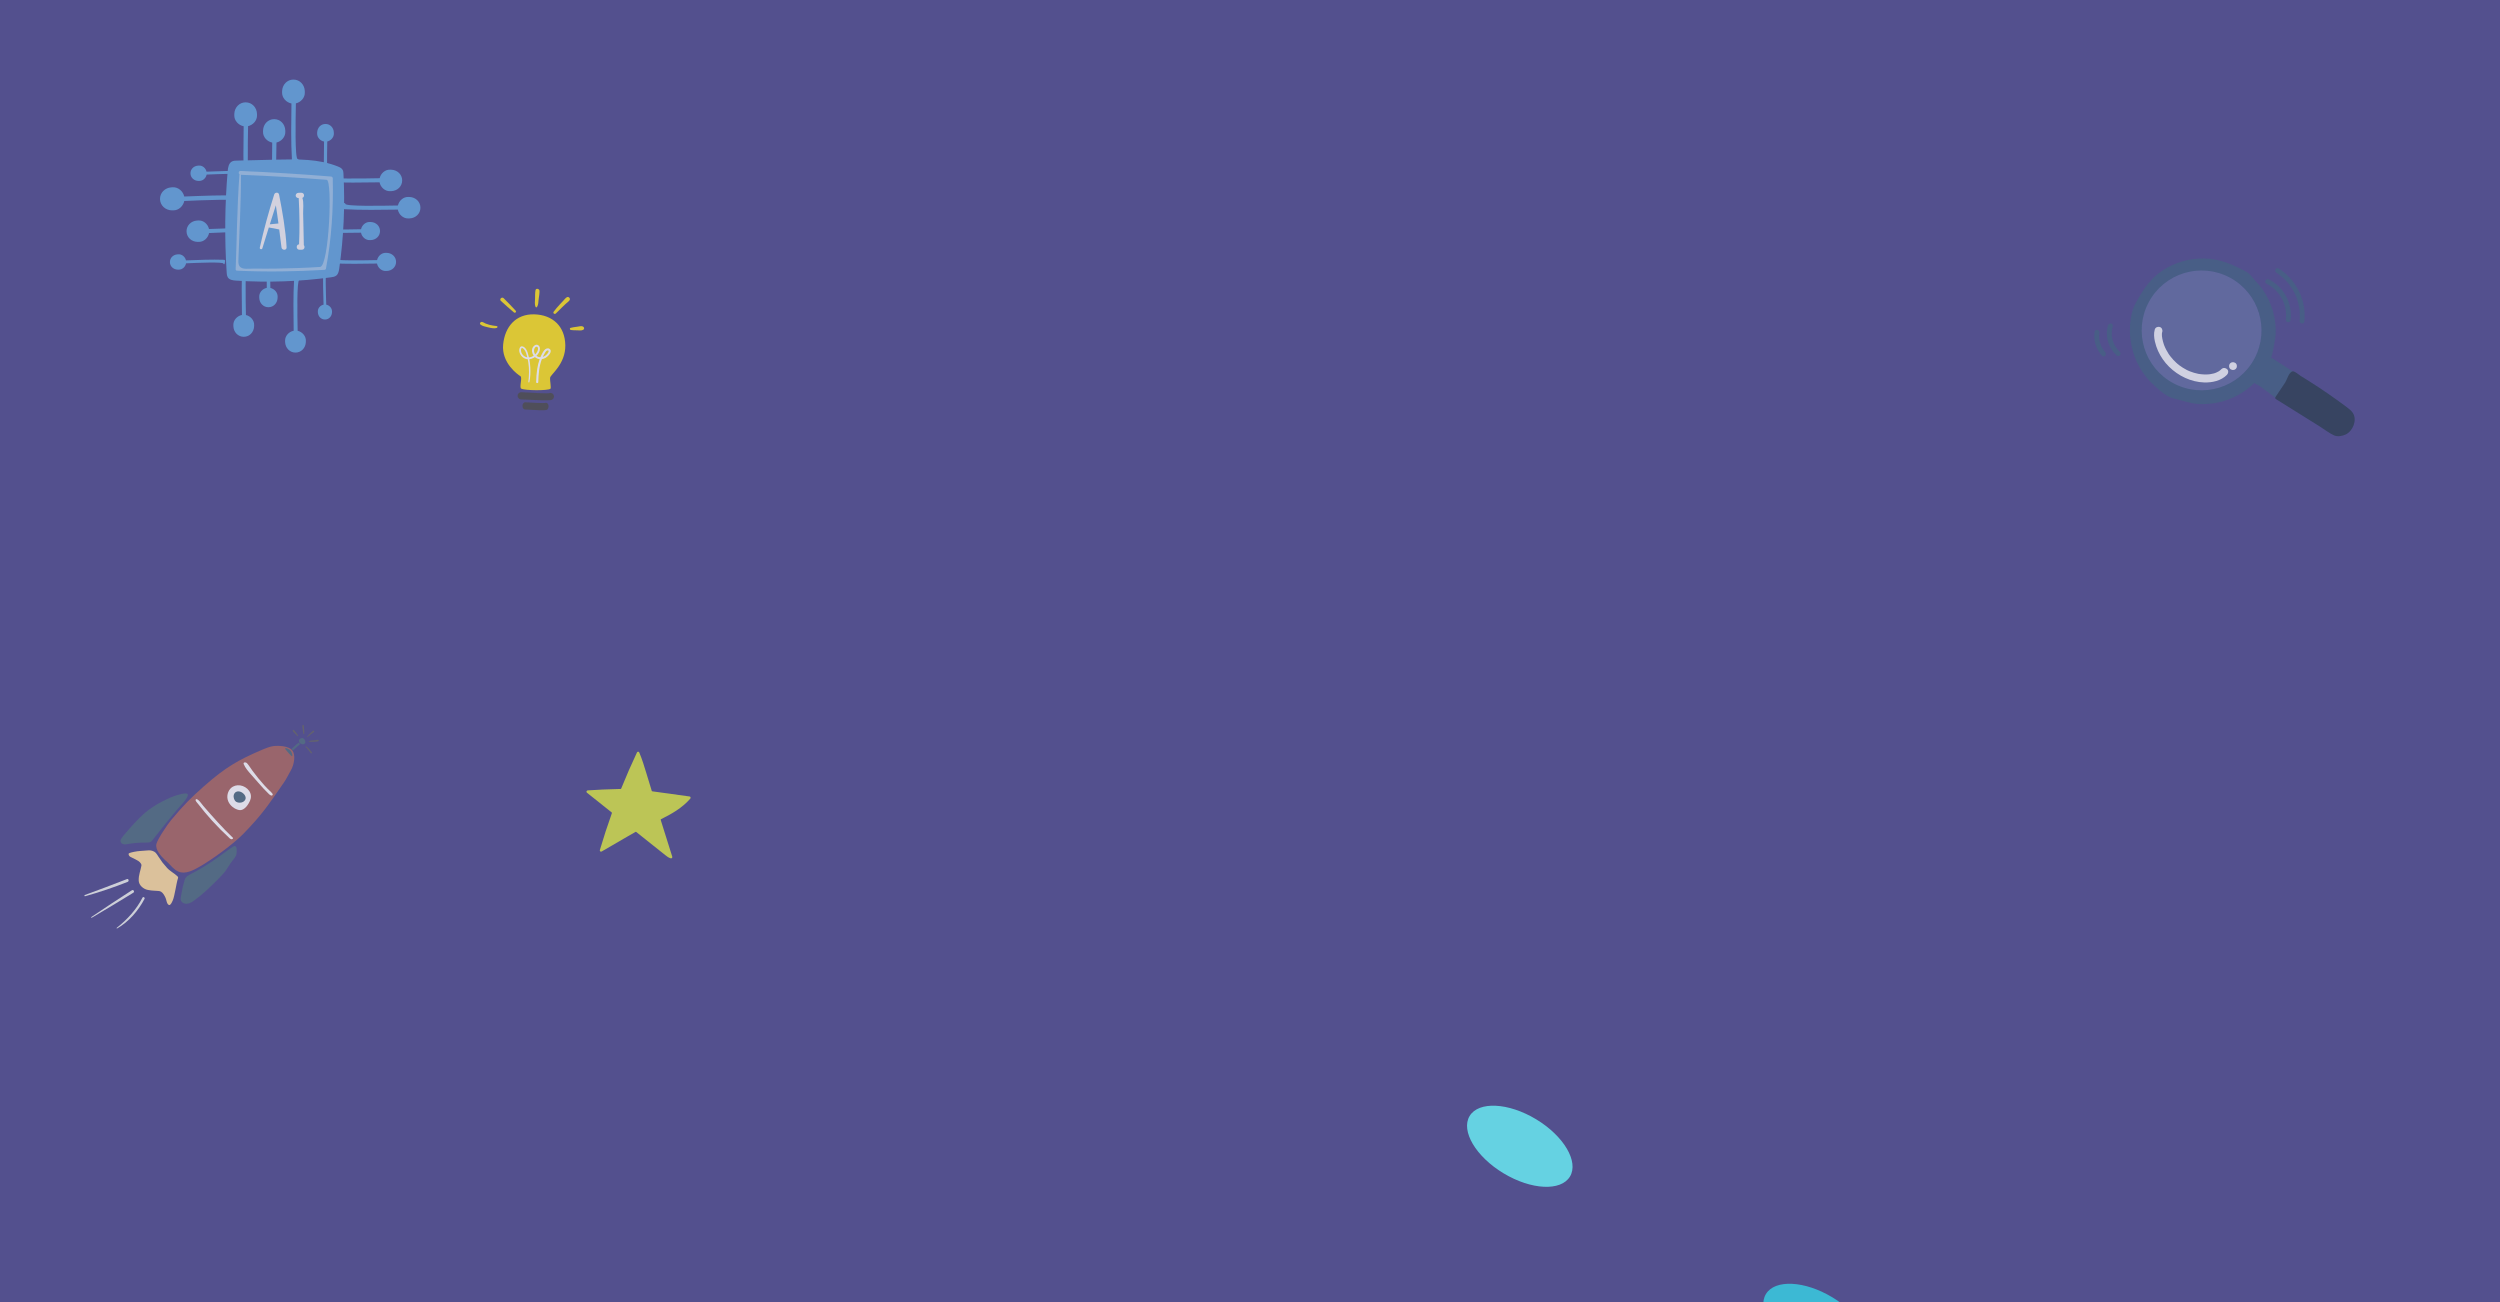 <svg width="1920" height="1000" viewBox="0 0 1920 1000" fill="none" xmlns="http://www.w3.org/2000/svg">
<g clip-path="url(#clip0_1395_7270)">
<rect width="1920" height="1000" fill="#53508E"/>
<g style="mix-blend-mode:soft-light" opacity="0.8">
<g filter="url(#filter0_f_1395_7270)">
<path d="M530.363 612.323C530.247 611.975 529.949 611.743 529.601 611.693L500.948 607.733C500.766 607.699 500.617 607.583 500.551 607.401C499.192 602.993 497.849 598.568 496.507 594.144L496.441 593.928C494.817 588.592 493.16 583.09 490.939 577.87C490.806 577.555 490.508 577.323 490.16 577.29C489.713 577.29 489.365 577.505 489.199 577.853C484.923 586.935 480.847 596.281 477.068 605.628C477.002 605.81 476.82 605.926 476.637 605.943C475.991 605.943 475.345 605.959 474.715 605.976C466.943 606.142 459.055 606.49 451.299 607.02C450.901 607.053 450.553 607.335 450.437 607.716C450.321 608.114 450.437 608.545 450.769 608.793L469.777 623.94C469.942 624.072 470.009 624.304 469.926 624.503C466.595 633.833 463.479 643.362 460.679 652.841C460.563 653.222 460.679 653.637 460.994 653.885C461.292 654.134 461.723 654.167 462.054 653.968L481.742 642.534C483.813 641.324 485.951 640.081 488.089 638.888C488.254 638.788 488.453 638.805 488.602 638.937L510.908 656.719C512.101 657.664 513.46 658.757 515.134 659.205C515.465 659.288 515.83 659.188 516.079 658.923C516.327 658.658 516.41 658.277 516.294 657.945C513.311 648.549 510.328 639.053 507.428 629.723C507.362 629.491 507.461 629.226 507.676 629.127C515.614 625.216 523.834 620.592 530.148 613.35C530.38 613.085 530.463 612.688 530.33 612.356L530.363 612.323Z" fill="#D6E249"/>
</g>
<path d="M1382.2 1037.84C1403.47 1050.7 1426.33 1051.81 1433.25 1040.36C1440.17 1028.91 1428.54 1009.22 1407.27 996.354C1386 983.513 1363.14 982.38 1356.22 993.83C1349.31 1005.28 1360.93 1024.98 1382.2 1037.82V1037.84Z" fill="#36D3E6"/>
<path d="M1154.68 901.061C1175.95 913.902 1198.81 915.035 1205.73 903.586C1212.65 892.136 1201 872.438 1179.73 859.597C1158.46 846.756 1135.6 845.623 1128.68 857.072C1121.77 868.522 1133.39 888.22 1154.66 901.061H1154.68Z" fill="#69F3F8"/>
<path d="M400.282 298.45C398.649 297.544 401.35 289.911 399.684 288.908C397.339 287.502 385.097 278.559 386.407 264.684C387.717 250.809 396.24 241.058 410.292 241.413C424.361 241.769 433.967 250.534 434.161 265.234C434.355 279.739 422.793 287.647 422.502 290.04C422.211 292.434 423.537 297.932 422.696 298.595C420.771 300.099 403.128 300.018 400.282 298.45Z" fill="#FCE321"/>
<path d="M416.049 307.44C412.572 307.359 407.511 307.133 400.121 306.744C398.584 306.664 397.42 305.354 397.501 303.817C397.582 302.281 398.892 301.101 400.428 301.198C410.017 301.78 421.321 302.394 421.855 301.877C422.906 301.537 424.103 301.877 424.846 302.766C425.817 303.963 425.639 305.71 424.442 306.68C423.763 307.23 423.278 307.618 416.065 307.44H416.049Z" fill="#4E4E4E"/>
<path d="M414.546 315.074C412.039 315.009 408.417 314.831 403.112 314.491C402.013 314.427 401.172 313.117 401.253 311.597C401.317 310.06 402.271 308.88 403.371 308.945C409.953 309.365 417.375 309.672 418.75 309.478C419.51 309.139 420.367 309.446 420.885 310.352C421.564 311.532 421.434 313.279 420.577 314.265C420.076 314.831 419.737 315.219 414.562 315.09L414.546 315.074Z" fill="#4E4E4E"/>
<path d="M421.952 267.886C420.626 266.997 418.992 267.805 418.087 268.872C417.003 270.15 416.195 271.735 415.499 273.255C415.338 273.611 415.176 273.983 415.014 274.354C414.19 274.354 413.381 274.144 412.621 273.691C412.411 273.562 412.201 273.417 412.006 273.255C413.527 271.799 414.659 269.859 414.675 267.837C414.675 266.56 414.125 265.363 412.88 264.894C411.343 264.312 409.791 265.622 409.128 266.883C408.077 268.905 408.562 271.347 409.839 273.158C408.772 273.902 407.511 274.387 406.233 274.484C405.958 273.239 405.635 272.026 405.247 270.829C404.778 269.406 404.115 268.015 403.015 266.98C401.899 265.929 400.137 265.331 399.263 266.98C397.873 269.616 399.506 272.802 401.608 274.484C402.708 275.357 403.985 275.81 405.295 275.891C405.457 276.699 405.603 277.524 405.732 278.333C406.524 283.33 406.363 288.326 405.764 293.323C405.716 293.776 406.46 293.889 406.557 293.453C407.349 289.685 407.511 285.771 407.268 281.923C407.139 279.901 406.913 277.864 406.541 275.858C407.721 275.745 408.902 275.373 409.953 274.775C410.244 274.613 410.535 274.435 410.826 274.225C411.861 275.195 413.138 275.697 414.448 275.826C413.575 278.236 412.993 280.742 412.589 283.265C412.055 286.628 411.845 290.024 411.748 293.42C411.715 294.488 413.365 294.52 413.397 293.469C413.543 287.534 414.028 281.389 416.162 275.794C417.068 275.664 417.957 275.373 418.782 274.953C420.723 273.95 424.927 269.859 421.952 267.854V267.886ZM403.808 274.16C402.482 273.675 401.398 272.592 400.719 271.363C400.153 270.312 399.749 268.42 400.59 267.385C401.107 266.738 402.482 268.29 402.789 268.662C403.403 269.422 403.775 270.393 404.099 271.314C404.454 272.333 404.746 273.384 404.988 274.451C404.6 274.403 404.196 274.306 403.808 274.16ZM410.794 267.094C411.149 266.592 411.893 266.059 412.524 266.366C412.993 266.592 413.155 267.174 413.187 267.66C413.284 269.05 412.54 270.312 411.732 271.379C411.521 271.654 411.279 271.929 411.036 272.188C410.001 270.684 409.726 268.646 410.81 267.094H410.794ZM421.353 269.81C421.24 270.554 420.674 271.314 420.205 271.864C419.348 272.867 418.168 273.675 416.89 274.08C417.052 273.708 417.23 273.352 417.424 272.98C417.812 272.236 418.232 271.508 418.669 270.797C419.057 270.182 419.526 269.406 420.27 269.147C420.755 268.986 421.467 269.147 421.37 269.794L421.353 269.81Z" fill="white"/>
<path d="M414.335 223.399C414.271 221.733 411.602 221.07 411.263 222.898C410.875 225 410.988 227.215 410.923 229.35C410.858 231.404 410.438 233.797 411.344 235.721C411.554 236.174 412.184 236.126 412.427 235.754C413.511 234.104 413.462 231.808 413.672 229.884C413.915 227.765 414.416 225.517 414.335 223.399Z" fill="#FCE321"/>
<path d="M435.293 228.315C434.274 228.914 433.547 229.932 432.754 230.789C431.833 231.776 430.911 232.762 429.989 233.749C428.307 235.592 426.609 237.452 425.17 239.49C424.459 240.508 425.93 241.608 426.803 240.816C428.566 239.198 430.199 237.436 431.913 235.77C432.771 234.929 433.644 234.121 434.533 233.296C435.503 232.407 436.716 231.647 437.444 230.547C438.333 229.205 436.668 227.474 435.293 228.299V228.315Z" fill="#FCE321"/>
<path d="M396.046 238.632C393.086 235.35 389.933 232.164 386.812 229.027C385.453 227.668 383.254 229.787 384.661 231.08C387.944 234.072 391.259 237.096 394.687 239.926C395.593 240.686 396.887 239.554 396.046 238.632Z" fill="#FCE321"/>
<path d="M381.443 250.404C379.535 250.178 377.659 249.968 375.799 249.45C374.829 249.192 373.891 248.852 372.969 248.48C372.047 248.108 371.207 247.445 370.236 247.235C369.153 247.008 367.956 248.383 368.991 249.256C370.463 250.518 372.921 250.906 374.764 251.375C377.368 252.038 379.891 252.394 381.394 251.892C382.3 251.585 382.397 250.518 381.427 250.404H381.443Z" fill="#FCE321"/>
<path d="M447.6 250.711C446.338 250.162 444.511 250.776 443.169 250.938C441.487 251.148 439.87 251.358 438.253 251.779C437.282 252.037 437.525 253.315 438.431 253.444C439.967 253.655 441.455 253.687 443.023 253.687C444.527 253.687 446.548 254.091 447.875 253.315C449.023 252.652 448.699 251.18 447.6 250.711Z" fill="#FCE321"/>
<path d="M1789.73 304.724C1786.3 301.742 1782.41 299.392 1778.61 296.952C1775.3 294.813 1772.38 292.313 1768.91 290.234C1761.05 285.474 1753.19 280.383 1745.6 275.413C1745.09 275.081 1744.54 274.81 1744 274.599C1745.09 274.991 1747.68 258.272 1747.74 256.766C1747.98 250.771 1747.25 244.746 1745.63 238.962C1743.94 233.058 1741.26 227.424 1737.77 222.363C1736.02 219.833 1733.94 217.724 1731.92 215.465C1729.72 213.025 1728.1 210.283 1725.11 208.687C1714.87 203.174 1704.87 198.746 1693.03 198.505C1681.64 198.264 1670.23 201.487 1660.74 207.813C1652.12 213.567 1646.79 220.948 1641.85 229.834C1641.4 230.648 1640.94 231.491 1640.46 232.305C1635.1 241.975 1634.8 255.561 1637.12 266.225C1639.56 277.522 1645.52 287.945 1654.08 295.717C1658.69 299.934 1663.78 304.845 1670.11 306.23C1676.13 307.526 1681.58 309.785 1687.88 310.237C1699.99 311.08 1712.25 307.917 1722.43 301.29C1725.66 299.211 1728.64 296.771 1731.35 294.06C1731.77 294.482 1732.22 294.873 1732.73 295.205C1734.42 295.385 1737.83 298.368 1739.3 299.362C1741.8 301.049 1744.12 303.037 1746.56 304.784C1752.65 309.122 1759.24 312.496 1765.42 316.533C1768.25 318.401 1771.08 320.238 1773.94 322.106C1774.76 322.618 1775.6 323.13 1776.35 323.672C1779.28 325.811 1782.56 326.414 1786.18 326.836C1787.35 326.986 1788.59 327.046 1789.7 326.655C1790.72 326.293 1791.57 325.54 1792.38 324.817C1794.28 323.1 1796.18 321.172 1796.87 318.702C1797.62 316.021 1796.78 313.099 1795.24 310.779C1793.74 308.49 1791.87 306.501 1789.82 304.694L1789.73 304.724ZM1729.36 278.907C1715.47 300.175 1686.98 306.14 1665.71 292.253C1644.44 278.365 1638.47 249.867 1652.36 228.599C1666.25 207.331 1694.75 201.367 1716.02 215.254C1737.28 229.141 1743.25 257.639 1729.36 278.907Z" fill="#456184"/>
<path opacity="0.18" d="M1731.44 275.327C1743.35 252.889 1734.82 225.04 1712.38 213.125C1689.95 201.21 1662.1 209.74 1650.18 232.178C1638.27 254.615 1646.8 282.464 1669.23 294.379C1691.67 306.295 1719.52 297.764 1731.44 275.327Z" fill="#B4FFFF"/>
<g opacity="0.9">
<path d="M1706.25 283.305C1705.86 283.696 1705.44 284.088 1704.99 284.45C1704.78 284.63 1704.57 284.781 1704.33 284.932C1704.18 285.022 1704.03 285.112 1703.91 285.203C1703.42 285.504 1702.91 285.745 1702.4 285.986C1702.13 286.106 1701.89 286.227 1701.62 286.317C1701.5 286.378 1701.34 286.408 1701.22 286.468C1701.22 286.468 1701.16 286.468 1701.13 286.498C1701.07 286.498 1701.04 286.558 1700.98 286.558C1700.53 286.769 1699.93 286.829 1699.48 286.95C1698.84 287.101 1698.21 287.221 1697.58 287.342C1697.31 287.372 1697.01 287.432 1696.71 287.462C1696.55 287.462 1695.98 287.462 1695.86 287.552C1695.74 287.552 1695.65 287.552 1695.53 287.552C1695.2 287.552 1694.87 287.552 1694.57 287.583C1693.39 287.583 1692.22 287.583 1691.04 287.462C1690.5 287.402 1689.99 287.342 1689.45 287.281C1689.17 287.251 1688.93 287.191 1688.66 287.161C1688.6 287.161 1688.48 287.161 1688.42 287.161C1688.45 287.161 1688.48 287.161 1688.54 287.161C1689.02 287.161 1688.36 287.131 1688.24 287.101C1686.07 286.679 1683.93 286.016 1681.85 285.203C1681.37 284.992 1680.86 284.781 1680.38 284.57C1680.29 284.54 1680.2 284.48 1680.14 284.45C1679.87 284.299 1679.59 284.178 1679.32 284.058C1678.33 283.546 1677.34 282.973 1676.37 282.371C1675.44 281.769 1674.53 281.166 1673.66 280.503C1673.21 280.172 1672.76 279.81 1672.33 279.449C1672.27 279.419 1672.21 279.359 1672.18 279.298L1672.03 279.178C1672.03 279.178 1671.91 279.057 1671.91 279.027C1671.76 278.907 1671.61 278.816 1671.52 278.726C1669.86 277.22 1668.33 275.593 1666.97 273.816C1666.64 273.394 1666.34 272.972 1666.01 272.55C1665.86 272.34 1665.71 272.129 1665.59 271.948C1665.5 271.827 1665.41 271.707 1665.35 271.556C1664.74 270.592 1664.17 269.628 1663.66 268.634C1663.09 267.52 1662.54 266.375 1662.09 265.2C1661.97 264.929 1661.88 264.628 1661.79 264.357C1661.76 264.236 1661.64 263.814 1661.76 264.266C1661.88 264.718 1661.73 264.176 1661.7 264.055C1661.49 263.423 1661.31 262.79 1661.13 262.127C1660.8 260.862 1660.53 259.537 1660.38 258.241C1660.38 258.241 1660.38 258.181 1660.38 258.151C1660.38 258.06 1660.38 257.789 1660.35 257.729C1660.35 257.337 1660.35 256.976 1660.35 256.584C1660.35 256.494 1660.35 256.102 1660.38 255.801C1660.38 255.801 1660.38 255.711 1660.44 255.56C1660.5 255.349 1660.56 255.108 1660.62 254.897C1661.07 253.391 1660.25 251.523 1658.66 251.102C1657.12 250.68 1655.34 251.433 1654.86 253.06C1653.99 256.072 1654.29 259.205 1654.95 262.218C1655.49 264.688 1656.34 267.158 1657.36 269.478C1659.38 273.966 1662.3 278.154 1665.8 281.618C1672.97 288.697 1682.64 293.397 1692.79 293.728C1698.99 293.909 1705.74 292.463 1710.26 287.914C1711.38 286.799 1711.71 284.871 1710.53 283.636C1709.45 282.522 1707.46 282.16 1706.25 283.365V283.305ZM1660.44 255.44C1660.44 255.44 1660.38 255.711 1660.35 255.771C1660.35 255.59 1660.38 255.44 1660.44 255.44Z" fill="white"/>
</g>
<path d="M1672.21 279.299C1672.06 279.058 1671.94 278.998 1671.94 279.028C1672.03 279.118 1672.15 279.208 1672.21 279.299Z" fill="#456184"/>
<g opacity="0.9">
<path d="M1716.59 278.636C1715.17 277.792 1713.33 278.093 1712.4 279.509C1711.53 280.835 1711.86 282.853 1713.27 283.697C1714.69 284.54 1716.53 284.239 1717.46 282.823C1718.33 281.497 1718 279.479 1716.59 278.636Z" fill="white"/>
</g>
<path d="M1742.34 214.561C1740.17 213.507 1738.55 216.881 1740.72 217.935C1750.75 222.815 1756.95 234.202 1755.48 245.288C1755.15 247.668 1758.82 248.391 1759.15 245.981C1760.84 233.208 1753.94 220.194 1742.34 214.531V214.561Z" fill="#456184"/>
<path d="M1749.91 206.126C1747.86 204.861 1746.26 208.235 1748.28 209.5C1760.51 217.121 1767.65 231.973 1766.08 246.282C1765.81 248.662 1769.49 249.385 1769.76 246.975C1771.53 230.858 1763.64 214.711 1749.91 206.126Z" fill="#456184"/>
<path d="M1618.92 249.867C1616.48 258.091 1619.19 267.279 1625.55 273.003C1627.33 274.63 1629.8 271.798 1628.02 270.201C1622.57 265.291 1620.52 257.579 1622.6 250.59C1623.29 248.271 1619.62 247.578 1618.92 249.897V249.867Z" fill="#456184"/>
<path d="M1608.65 254.778C1607.66 261.556 1609.77 268.213 1614.37 273.244C1616 275.021 1618.44 272.19 1616.84 270.442C1613.17 266.436 1611.51 260.863 1612.33 255.501C1612.69 253.121 1609.01 252.398 1608.65 254.808V254.778Z" fill="#456184"/>
<path d="M1761.2 285.203C1761.2 285.203 1760.96 285.203 1760.84 285.203C1757.98 285.534 1756.38 291.68 1755.06 293.728C1752.71 297.343 1750.3 300.898 1747.89 304.453C1746.71 306.17 1747.71 306.381 1749.06 307.224C1750.09 307.857 1751.14 308.52 1752.17 309.152C1755.18 311.02 1758.19 312.918 1761.17 314.785C1768.04 319.063 1774.91 323.371 1781.78 327.649C1785.24 329.818 1788.77 332.649 1792.5 334.336C1795.27 335.602 1798.92 334.939 1801.69 333.583C1807.02 330.962 1810.43 322.618 1807.08 317.286C1805.91 315.418 1804.13 314.062 1802.38 312.737C1793.22 305.869 1783.77 299.332 1774.1 293.186C1771.75 291.68 1769.37 290.204 1766.99 288.758C1765.75 288.005 1762.89 285.414 1761.2 285.203Z" fill="#2F4156"/>
<path d="M135.929 672.639C136.247 672.931 136.618 673.275 136.75 673.699C136.856 674.017 136.75 674.255 136.697 674.494C135.399 678.309 134.207 688.059 132.643 691.636C132.087 692.881 131.504 694.153 130.55 694.947C130.127 695.318 129.279 694.947 128.749 694.179C127.928 692.987 127.742 690.894 127.159 689.596C126.364 687.794 125.225 685.78 123.715 684.853C123 684.429 122.337 684.323 121.675 684.27C118.231 683.926 117.436 684.217 113.568 683.475C110.203 682.839 106.626 679.978 106.52 676.216C106.52 676.189 106.52 676.163 106.52 676.11C106.414 671.871 107.924 668.692 108.587 664.929C108.64 664.664 108.666 664.4 108.587 664.082C108.507 663.737 108.348 663.393 108.11 663.075C107.156 661.618 105.699 660.849 104.401 660.187C102.943 659.472 101.513 658.73 100.056 658.014C98.943 657.458 98.333 655.762 99.075 655.338C99.95 654.835 101.831 654.438 102.837 654.226C106.997 653.351 109.17 653.59 112.561 653.192C115.396 652.874 116.641 653.14 118.496 654.093C119.873 654.809 121.066 656.981 121.993 658.359C125.649 663.711 123.794 661.194 127.954 666.148C130.233 668.877 133.385 670.334 135.929 672.666V672.639Z" fill="#FCDD9F"/>
<path d="M156.674 603.833C173.18 589.155 183.671 583.38 200.31 576.253C203.436 574.928 207.304 573.206 210.59 572.914C213.875 572.623 221.611 572.782 224.446 576.253C227.148 579.564 226.089 587.115 223.227 591.937C221.585 594.719 219.995 598.163 218.114 600.866C205.741 618.723 201.396 625.479 186.824 640.448C179.697 647.787 162.82 660.372 152.196 666.227C148.672 668.161 142.261 671.738 137.015 669.38C133.438 667.79 131.743 665.22 129.12 662.677C126.205 659.842 129.252 662.942 126.338 660.107C123.688 657.511 119.131 652.715 120.112 648.211C120.907 644.528 128.934 632.791 131.266 630.009C141.678 617.584 146.42 612.921 156.674 603.807V603.833Z" fill="#AA6A64"/>
<path d="M208.364 608.549C208.867 609.026 209.45 609.609 209.45 610.218C209.45 610.854 208.788 611.119 208.152 610.933C207.543 610.748 206.96 610.245 206.456 609.768C203.648 607.118 201.052 604.177 198.482 601.263C196.574 599.117 194.693 596.945 192.785 594.798C190.613 592.335 188.387 589.791 187.169 586.85C186.506 585.261 188.811 585.181 189.739 586.188C191.249 587.857 192.494 590.056 193.845 591.858C196.68 595.699 199.674 599.435 202.906 602.985C204.655 604.919 206.483 606.774 208.39 608.522L208.364 608.549Z" fill="white"/>
<path d="M176.014 643.522C176.491 643.946 176.995 644.396 177.631 644.502C178.267 644.608 179.008 644.211 179.035 643.575C170.901 635.839 163.509 627.413 156.144 618.962C155.322 618.008 152.037 613.08 150.58 613.822C149.335 614.458 151.507 616.63 152.011 617.266C155.455 621.691 159.005 626.009 162.794 630.169C167.006 634.805 171.431 639.256 176.041 643.495L176.014 643.522Z" fill="white"/>
<path d="M182.532 603.092C181.26 603.172 180.015 603.516 178.902 604.125C175.564 605.954 173.948 610.272 174.822 613.981C175.723 617.69 178.849 620.658 182.479 621.824C183.221 622.062 183.989 622.221 184.758 622.168C185.473 622.115 186.162 621.85 186.798 621.506C188.652 620.472 190.003 618.697 191.063 616.843C191.752 615.677 192.335 614.432 192.6 613.081C193.686 607.384 187.857 602.721 182.506 603.092H182.532Z" fill="white"/>
<path d="M185.314 608.337C184.042 607.702 182.479 607.516 181.26 608.205C180.386 608.682 179.777 609.583 179.538 610.537C179.3 611.49 179.406 612.524 179.724 613.477C180.042 614.405 180.598 615.305 181.446 615.809C181.976 616.127 182.558 616.286 183.168 616.392C184.652 616.604 186.268 616.312 187.433 615.332C190.189 612.974 187.884 609.609 185.314 608.337Z" fill="#537082"/>
<path d="M117.277 645.005C116.853 645.562 116.429 646.118 115.846 646.489C114.839 647.125 113.568 647.098 112.349 647.098C107.633 647.019 102.89 647.39 98.227 648.211C97.141 648.397 96.002 648.635 94.915 648.397C93.829 648.158 92.743 647.416 92.558 646.33C92.372 645.323 92.928 644.343 93.511 643.495C94.465 642.118 95.551 640.872 96.664 639.6C102.095 633.295 107.58 626.963 114.203 621.955C118.389 618.803 122.973 616.233 127.715 613.981C131.319 612.258 135.081 610.695 139.002 609.874C141.598 609.318 145.811 608.417 143.718 612.285C141.863 615.703 138.684 618.617 136.194 621.584C133.173 625.161 130.206 628.791 127.239 632.421C123.874 636.58 120.562 640.793 117.303 645.005H117.277Z" fill="#537082"/>
<path d="M178.717 650.383C179.273 650.012 179.962 649.641 180.598 649.827C181.525 650.118 181.737 651.31 181.764 652.264C181.817 653.748 181.87 655.284 181.393 656.689C180.836 658.358 179.565 659.656 178.478 661.034C176.624 663.392 175.193 666.094 173.445 668.532C171.457 671.261 169.046 673.645 166.662 676.029C161.072 681.567 155.455 687.104 149.043 691.635C147.374 692.8 145.573 693.94 143.533 694.098C141.492 694.257 139.214 693.092 138.817 691.105C138.658 690.31 138.79 689.462 138.923 688.667C139.558 685.037 140.168 681.408 141.228 677.884C141.598 676.692 141.863 675.102 142.632 674.069C143.533 672.85 145.175 671.976 146.473 671.287C153.733 667.551 160.224 663.604 167.589 658.331C171.351 655.629 174.796 652.926 178.717 650.409V650.383Z" fill="#537082"/>
<path d="M223.969 580.651C223.969 580.651 224.313 580.89 224.419 580.784C224.472 580.731 224.499 580.625 224.499 580.545C224.525 579.088 224.048 577.605 223.095 576.465C222.618 575.882 222.008 575.432 221.32 575.114C220.843 574.876 219.703 574.399 219.147 574.637C218.511 574.929 219.73 576.041 219.995 576.412C220.578 577.128 221.187 577.843 221.796 578.532C222.485 579.274 223.201 580.016 223.942 580.704L223.969 580.651Z" fill="#537082"/>
<path d="M229.586 569.338C229.506 568.676 229.745 567.987 230.222 567.537C230.593 567.192 231.096 566.98 231.599 566.875C231.97 566.795 232.394 566.795 232.739 566.954C233.11 567.086 233.401 567.378 233.666 567.696C234.116 568.226 234.461 568.888 234.514 569.577C234.567 570.266 234.249 571.034 233.639 571.378C233.401 571.511 233.11 571.59 232.818 571.617C231.52 571.749 229.771 570.69 229.586 569.312V569.338Z" fill="#537082"/>
<path d="M223.863 575.114L225.055 576.385C226.857 574.743 228.632 573.1 230.407 571.457C230.407 571.457 229.798 570.716 229.745 570.636C229.427 570.265 229.48 570.292 229.082 570.557C228.447 570.98 227.864 571.537 227.307 572.014C226.142 572.994 225.002 574.027 223.89 575.114H223.863Z" fill="#537082"/>
<path d="M240.316 561.205C238.62 562.609 237.137 564.119 235.785 565.841C235.653 566.027 235.918 566.265 236.077 566.106C237.72 564.728 239.389 563.404 241.111 562.159C241.747 561.682 240.952 560.675 240.316 561.205Z" fill="#666666"/>
<path d="M244.158 568.146C243.018 568.411 241.879 568.517 240.687 568.57C239.548 568.623 238.435 568.702 237.375 569.152C237.057 569.285 237.216 569.709 237.534 569.709C239.813 569.576 242.277 570 244.476 569.285C245.112 569.073 244.794 567.987 244.131 568.146H244.158Z" fill="#666666"/>
<path d="M233.692 563.509C233.772 562.503 233.692 561.469 233.613 560.462C233.56 559.403 233.48 558.343 233.348 557.283C233.242 556.488 232.076 556.7 232.129 557.469C232.209 558.528 232.341 559.588 232.5 560.648C232.633 561.655 232.765 562.661 233.056 563.615C233.162 563.96 233.666 563.827 233.692 563.509Z" fill="#666666"/>
<path d="M228.924 564.967C228.5 564.172 228.023 563.483 227.493 562.767C226.963 562.052 226.433 561.257 225.771 560.674C225.161 560.145 224.526 561.072 224.896 561.628C225.373 562.344 226.089 562.979 226.698 563.589C227.281 564.198 227.837 564.781 228.5 565.337C228.712 565.523 229.083 565.231 228.95 564.967H228.924Z" fill="#666666"/>
<path d="M239.495 577.709C238.223 576.014 236.792 574.503 235.15 573.179C234.858 572.94 234.461 573.391 234.726 573.656C236.156 575.139 237.481 576.729 238.647 578.425C239.044 579.008 239.945 578.292 239.495 577.709Z" fill="#666666"/>
<path d="M101.301 683.714C90.835 690.444 80.45 697.306 70.144 704.274C69.799 704.512 70.117 705.042 70.461 704.83C81.192 698.551 91.816 692.139 102.413 685.595C103.606 684.853 102.493 682.972 101.327 683.714H101.301Z" fill="#EBEFEB"/>
<path d="M97.459 675.156C86.729 679.342 75.972 683.422 65.162 687.343C64.58 687.555 64.792 688.482 65.427 688.297C76.476 685.197 87.365 681.515 98.042 677.275C99.34 676.746 98.784 674.626 97.459 675.129V675.156Z" fill="#EBEFEB"/>
<path d="M109.435 689.41C104.719 698.603 97.724 706.207 89.643 712.592C89.378 712.804 89.723 713.202 89.988 713.043C99.049 707.797 106.149 699.531 110.998 690.337C111.554 689.304 109.964 688.377 109.435 689.41Z" fill="#EBEFEB"/>
<path d="M277.287 176.049C266.964 176.253 243.297 176.729 243.263 174.963C243.263 174.25 242.177 174.25 242.177 174.963C242.041 175.574 241.905 176.185 241.769 176.796C241.362 177.577 241.871 178.426 242.72 178.46C254.163 179.139 265.776 178.868 277.253 178.698C277.864 181.856 280.716 184.572 284.078 184.402C284.384 184.402 284.655 184.402 284.927 184.369C288.696 184.199 291.854 181.346 291.854 177.442C291.854 173.537 288.696 170.684 284.927 170.515C284.621 170.515 284.35 170.515 284.078 170.481C280.784 170.345 277.966 172.926 277.287 176.015V176.049Z" fill="#65A8DF"/>
<path d="M289.579 199.751C279.256 199.955 255.589 200.43 255.555 198.664C255.555 197.951 254.469 197.951 254.469 198.664C254.333 199.275 254.197 199.887 254.061 200.498C253.654 201.279 254.163 202.128 255.012 202.162C266.455 202.841 278.068 202.569 289.545 202.399C290.156 205.557 293.008 208.274 296.404 208.104C296.676 208.104 296.981 208.104 297.253 208.07C301.022 207.9 304.18 205.048 304.18 201.143C304.18 197.238 301.022 194.386 297.253 194.216C296.947 194.216 296.676 194.216 296.404 194.182C293.11 194.046 290.292 196.627 289.613 199.717L289.579 199.751Z" fill="#65A8DF"/>
<path d="M305.572 157.815C293.314 158.053 265.233 158.63 265.199 156.525C265.199 155.71 263.942 155.71 263.908 156.525C263.739 157.238 263.569 157.985 263.433 158.698C262.958 159.615 263.535 160.599 264.554 160.667C278.102 161.448 291.888 161.143 305.538 160.973C306.251 164.742 309.68 167.934 313.653 167.764C313.993 167.764 314.332 167.764 314.672 167.73C319.154 167.526 322.889 164.131 322.889 159.513C322.889 154.895 319.12 151.499 314.672 151.296C314.332 151.296 313.993 151.296 313.653 151.262C309.748 151.092 306.387 154.182 305.606 157.849L305.572 157.815Z" fill="#65A8DF"/>
<path d="M291.548 136.865C279.29 137.102 251.209 137.68 251.175 135.574C251.175 134.76 249.919 134.76 249.885 135.574C249.715 136.288 249.545 137.035 249.409 137.748C248.934 138.664 249.511 139.649 250.53 139.717C264.078 140.498 277.864 140.192 291.514 140.023C292.227 143.792 295.657 146.984 299.63 146.814C299.969 146.814 300.309 146.814 300.648 146.78C305.13 146.576 308.865 143.181 308.865 138.563C308.865 133.945 305.096 130.549 300.648 130.345C300.309 130.345 299.969 130.345 299.63 130.311C295.725 130.142 292.363 133.232 291.582 136.899L291.548 136.865Z" fill="#65A8DF"/>
<path d="M188.867 241.957C188.629 230.073 188.12 202.942 190.157 202.908C190.972 202.908 190.972 201.686 190.157 201.652C189.444 201.482 188.765 201.346 188.052 201.177C187.169 200.735 186.184 201.279 186.15 202.263C185.369 215.404 185.675 228.715 185.811 241.889C182.178 242.602 179.054 245.862 179.223 249.733C179.223 250.073 179.223 250.378 179.257 250.718C179.461 255.03 182.721 258.663 187.203 258.663C191.685 258.663 194.945 255.03 195.149 250.718C195.149 250.378 195.148 250.039 195.182 249.733C195.352 245.964 192.364 242.704 188.833 241.923L188.867 241.957Z" fill="#65A8DF"/>
<path d="M207.644 221.075C207.44 210.549 206.999 186.508 208.765 186.474C209.478 186.474 209.478 185.388 208.765 185.388C208.153 185.252 207.508 185.116 206.897 184.98C206.116 184.573 205.267 185.082 205.199 185.965C204.52 197.578 204.758 209.394 204.894 221.075C201.668 221.686 198.918 224.606 199.087 228.036C199.087 228.342 199.087 228.613 199.121 228.919C199.291 232.756 202.177 235.948 206.15 235.948C210.123 235.948 213.009 232.756 213.179 228.919C213.179 228.613 213.179 228.342 213.213 228.036C213.383 224.674 210.734 221.822 207.576 221.109L207.644 221.075Z" fill="#65A8DF"/>
<path d="M228.595 254.08C228.357 242.196 227.848 215.065 229.885 215.031C230.7 215.031 230.7 213.809 229.885 213.775C229.172 213.605 228.493 213.469 227.78 213.3C226.897 212.858 225.912 213.402 225.878 214.386C225.097 227.527 225.403 240.838 225.539 254.012C221.905 254.725 218.781 257.985 218.951 261.856C218.951 262.196 218.951 262.501 218.985 262.841C219.189 267.153 222.449 270.786 226.931 270.786C231.413 270.786 234.673 267.153 234.876 262.841C234.876 262.501 234.876 262.162 234.91 261.856C235.08 258.087 232.092 254.827 228.561 254.046L228.595 254.08Z" fill="#65A8DF"/>
<path d="M190.53 96.933C190.293 109.904 189.715 139.581 191.923 139.615C192.805 139.615 192.805 140.973 191.923 140.973C191.142 141.143 190.395 141.313 189.614 141.482C188.663 141.992 187.576 141.347 187.508 140.294C186.66 125.965 186.965 111.398 187.135 96.967C183.162 96.186 179.767 92.62 179.936 88.376C179.936 88.002 179.936 87.663 179.97 87.289C180.174 82.57 183.773 78.597 188.663 78.597C193.552 78.597 197.152 82.57 197.355 87.289C197.355 87.663 197.355 88.002 197.389 88.376C197.593 92.518 194.299 96.05 190.429 96.899L190.53 96.933Z" fill="#65A8DF"/>
<path d="M212.33 109.464C212.092 122.197 211.549 151.331 213.688 151.365C214.537 151.365 214.537 152.689 213.688 152.689C212.941 152.859 212.194 153.029 211.447 153.198C210.496 153.674 209.444 153.097 209.41 152.01C208.561 137.918 208.9 123.623 209.07 109.498C205.165 108.751 201.838 105.219 202.007 101.077C202.007 100.737 202.007 100.364 202.041 100.024C202.245 95.372 205.776 91.501 210.564 91.501C215.352 91.501 218.883 95.372 219.087 100.024C219.087 100.364 219.087 100.737 219.121 101.077C219.291 105.151 216.099 108.615 212.296 109.464H212.33Z" fill="#65A8DF"/>
<path d="M227.236 79.446C226.999 92.417 226.422 122.094 228.629 122.128C229.511 122.128 229.511 123.487 228.629 123.487C227.848 123.656 227.101 123.826 226.32 123.996C225.369 124.505 224.282 123.86 224.214 122.808C223.366 108.478 223.671 93.911 223.841 79.48C219.868 78.699 216.473 75.134 216.642 70.889C216.642 70.516 216.642 70.177 216.676 69.803C216.88 65.083 220.479 61.11 225.369 61.11C230.259 61.11 233.858 65.083 234.062 69.803C234.062 70.177 234.062 70.516 234.096 70.889C234.299 75.032 231.006 78.564 227.135 79.412L227.236 79.446Z" fill="#65A8DF"/>
<path d="M251.345 108.716C251.175 118.258 250.768 140.125 252.363 140.159C253.009 140.159 253.009 141.144 252.363 141.144C251.786 141.28 251.243 141.416 250.666 141.517C249.953 141.891 249.172 141.416 249.138 140.635C248.493 130.074 248.73 119.345 248.866 108.716C245.946 108.139 243.433 105.525 243.569 102.401C243.569 102.129 243.569 101.857 243.603 101.586C243.773 98.088 246.387 95.202 249.987 95.202C253.586 95.202 256.234 98.122 256.37 101.586C256.37 101.857 256.37 102.129 256.404 102.401C256.54 105.457 254.129 108.037 251.277 108.682L251.345 108.716Z" fill="#65A8DF"/>
<path d="M158.646 134.081C167.373 133.708 187.339 132.825 187.407 134.319C187.407 134.896 188.323 134.896 188.323 134.319C188.425 133.81 188.527 133.3 188.629 132.757C188.935 132.112 188.527 131.399 187.78 131.365C178.103 131.025 168.324 131.501 158.612 131.84C158.035 129.192 155.556 126.951 152.704 127.154C152.466 127.154 152.229 127.188 151.991 127.222C148.799 127.46 146.219 129.905 146.286 133.233C146.354 136.526 149.105 138.869 152.297 138.937C152.534 138.937 152.772 138.937 153.044 138.937C155.828 139.005 158.171 136.73 158.68 134.115L158.646 134.081Z" fill="#65A8DF"/>
<path d="M250.564 233.977C250.292 225.896 249.613 207.458 251.005 207.39C251.549 207.39 251.549 206.541 251.005 206.541C250.53 206.439 250.055 206.338 249.579 206.236C248.968 205.93 248.323 206.338 248.289 207.017C247.915 215.947 248.255 225.013 248.493 233.977C246.014 234.487 243.943 236.762 244.112 239.376C244.112 239.614 244.112 239.818 244.146 240.055C244.316 243.01 246.591 245.42 249.647 245.386C252.703 245.352 254.876 242.84 254.978 239.886C254.978 239.648 254.978 239.444 254.978 239.207C255.046 236.626 252.975 234.453 250.564 233.977Z" fill="#65A8DF"/>
<path d="M142.857 202.229C151.583 201.855 171.549 200.973 171.617 202.467C171.617 203.044 172.534 203.044 172.534 202.467C172.636 201.957 172.738 201.414 172.84 200.905C173.145 200.259 172.738 199.546 171.991 199.512C162.314 199.173 152.534 199.648 142.823 199.988C142.246 197.339 139.767 195.098 136.915 195.302C136.677 195.302 136.439 195.302 136.202 195.37C133.01 195.608 130.429 198.052 130.497 201.38C130.565 204.674 133.315 207.017 136.507 207.085C136.745 207.085 136.983 207.085 137.254 207.085C140.039 207.152 142.382 204.877 142.891 202.263L142.857 202.229Z" fill="#65A8DF"/>
<path d="M141.499 154.352C154.673 153.775 184.792 152.451 184.894 154.692C184.928 155.575 186.286 155.541 186.286 154.658C186.456 153.877 186.592 153.096 186.761 152.315C187.237 151.33 186.592 150.278 185.505 150.21C170.904 149.7 156.133 150.379 141.499 150.923C140.616 146.916 136.881 143.554 132.602 143.826C132.229 143.826 131.855 143.894 131.516 143.894C126.728 144.234 122.789 147.969 122.891 152.926C123.027 157.918 127.135 161.449 131.923 161.551C132.297 161.551 132.67 161.551 133.044 161.551C137.254 161.653 140.752 158.223 141.533 154.284L141.499 154.352Z" fill="#65A8DF"/>
<path d="M160.548 178.97C172.772 178.426 200.717 177.204 200.785 179.309C200.819 180.124 202.075 180.09 202.075 179.309C202.211 178.596 202.381 177.849 202.517 177.136C202.958 176.219 202.347 175.234 201.328 175.2C187.78 174.725 174.096 175.37 160.514 175.88C159.699 172.144 156.236 169.021 152.263 169.326C151.923 169.326 151.584 169.36 151.244 169.394C146.796 169.7 143.163 173.163 143.265 177.781C143.366 182.399 147.203 185.659 151.651 185.761C151.991 185.761 152.331 185.761 152.67 185.761C156.575 185.829 159.835 182.671 160.548 179.003V178.97Z" fill="#65A8DF"/>
<path d="M174.911 212.96C176.167 214.964 178.918 215.371 181.295 215.507C205.607 217.103 230.089 216.254 254.231 212.96C255.657 212.756 257.151 212.519 258.272 211.636C259.834 210.38 260.275 208.172 260.547 206.169C263.976 182.095 265.063 157.715 263.773 133.436C263.705 132.452 263.671 131.433 263.195 130.55C262.482 129.158 260.954 128.445 259.528 127.868C244.724 121.925 228.289 122.231 212.33 122.604C202.143 122.842 191.991 123.114 181.804 123.352C180.548 123.352 179.257 123.419 178.171 123.997C175.692 125.253 175.115 128.513 174.877 131.297C172.636 157.239 172.398 183.351 174.096 209.327C174.164 210.549 174.266 211.84 174.945 212.892L174.911 212.96Z" fill="#65A8DF"/>
<path opacity="0.42" d="M255.589 136.967C255.589 136.152 254.978 135.643 254.197 135.575C231.073 133.707 207.916 132.281 184.724 131.297C183.162 131.229 182.925 133.266 184.011 133.945C183.943 134.047 183.875 134.115 183.875 134.217C182.11 158.393 181.906 182.739 180.989 206.95C180.989 207.459 181.43 207.832 181.906 207.866C204.316 208.919 226.727 208.579 249.104 207.255C249.613 207.255 250.224 206.882 250.326 206.338C254.605 183.452 256.133 160.193 255.555 136.933L255.589 136.967ZM245.81 205.014C234.639 205.761 223.399 206.067 212.194 206.27C206.591 206.372 200.989 206.338 195.386 206.27C189.58 206.202 182.823 208.138 183.06 200.362C183.773 178.359 185.132 156.254 185.064 134.251C207.033 135.1 228.968 136.39 250.903 138.088C255.555 138.461 252.669 204.539 245.81 205.014Z" fill="#F1F1F2"/>
<path d="M214.266 149.327C213.892 147.392 211.142 147.663 210.598 149.327C206.32 162.774 202.585 176.356 199.529 190.142C199.257 191.432 201.125 191.941 201.498 190.685C203.128 185.354 204.792 180.023 206.456 174.692C209.104 175.201 211.753 175.779 214.435 176.22C215.013 180.804 215.556 185.354 216.167 189.938C216.473 192.383 220.242 192.519 220.106 189.938C219.359 176.322 216.914 162.672 214.3 149.293L214.266 149.327ZM207.203 172.315C208.731 167.425 210.293 162.57 211.855 157.68C212.602 162.332 213.213 166.984 213.824 171.636C211.617 171.84 209.41 172.077 207.203 172.281V172.315Z" fill="#F1F1F2"/>
<path d="M233.349 188.307C233.077 180.192 233.111 172.077 232.805 163.961C232.703 160.973 233.484 155.54 232.228 151.975C233.994 151.364 233.926 148.579 232.058 148.138C231.108 147.9 230.089 148.07 229.104 148.104C227.814 148.138 226.829 149.326 227.169 150.651C227.406 151.534 228.289 152.111 229.172 152.111C229.24 152.111 229.342 152.111 229.41 152.111C230.055 163.859 230.225 175.914 229.681 187.662C227.271 187.662 227.271 191.805 229.885 191.771H231.888C233.858 191.737 234.367 189.428 233.349 188.307Z" fill="#F1F1F2"/>
</g>
</g>
<defs>
<filter id="filter0_f_1395_7270" x="440.394" y="567.29" width="100" height="101.943" filterUnits="userSpaceOnUse" color-interpolation-filters="sRGB">
<feFlood flood-opacity="0" result="BackgroundImageFix"/>
<feBlend mode="normal" in="SourceGraphic" in2="BackgroundImageFix" result="shape"/>
<feGaussianBlur stdDeviation="5" result="effect1_foregroundBlur_1395_7270"/>
</filter>
<clipPath id="clip0_1395_7270">
<rect width="1920" height="1000" fill="white"/>
</clipPath>
</defs>
</svg>
